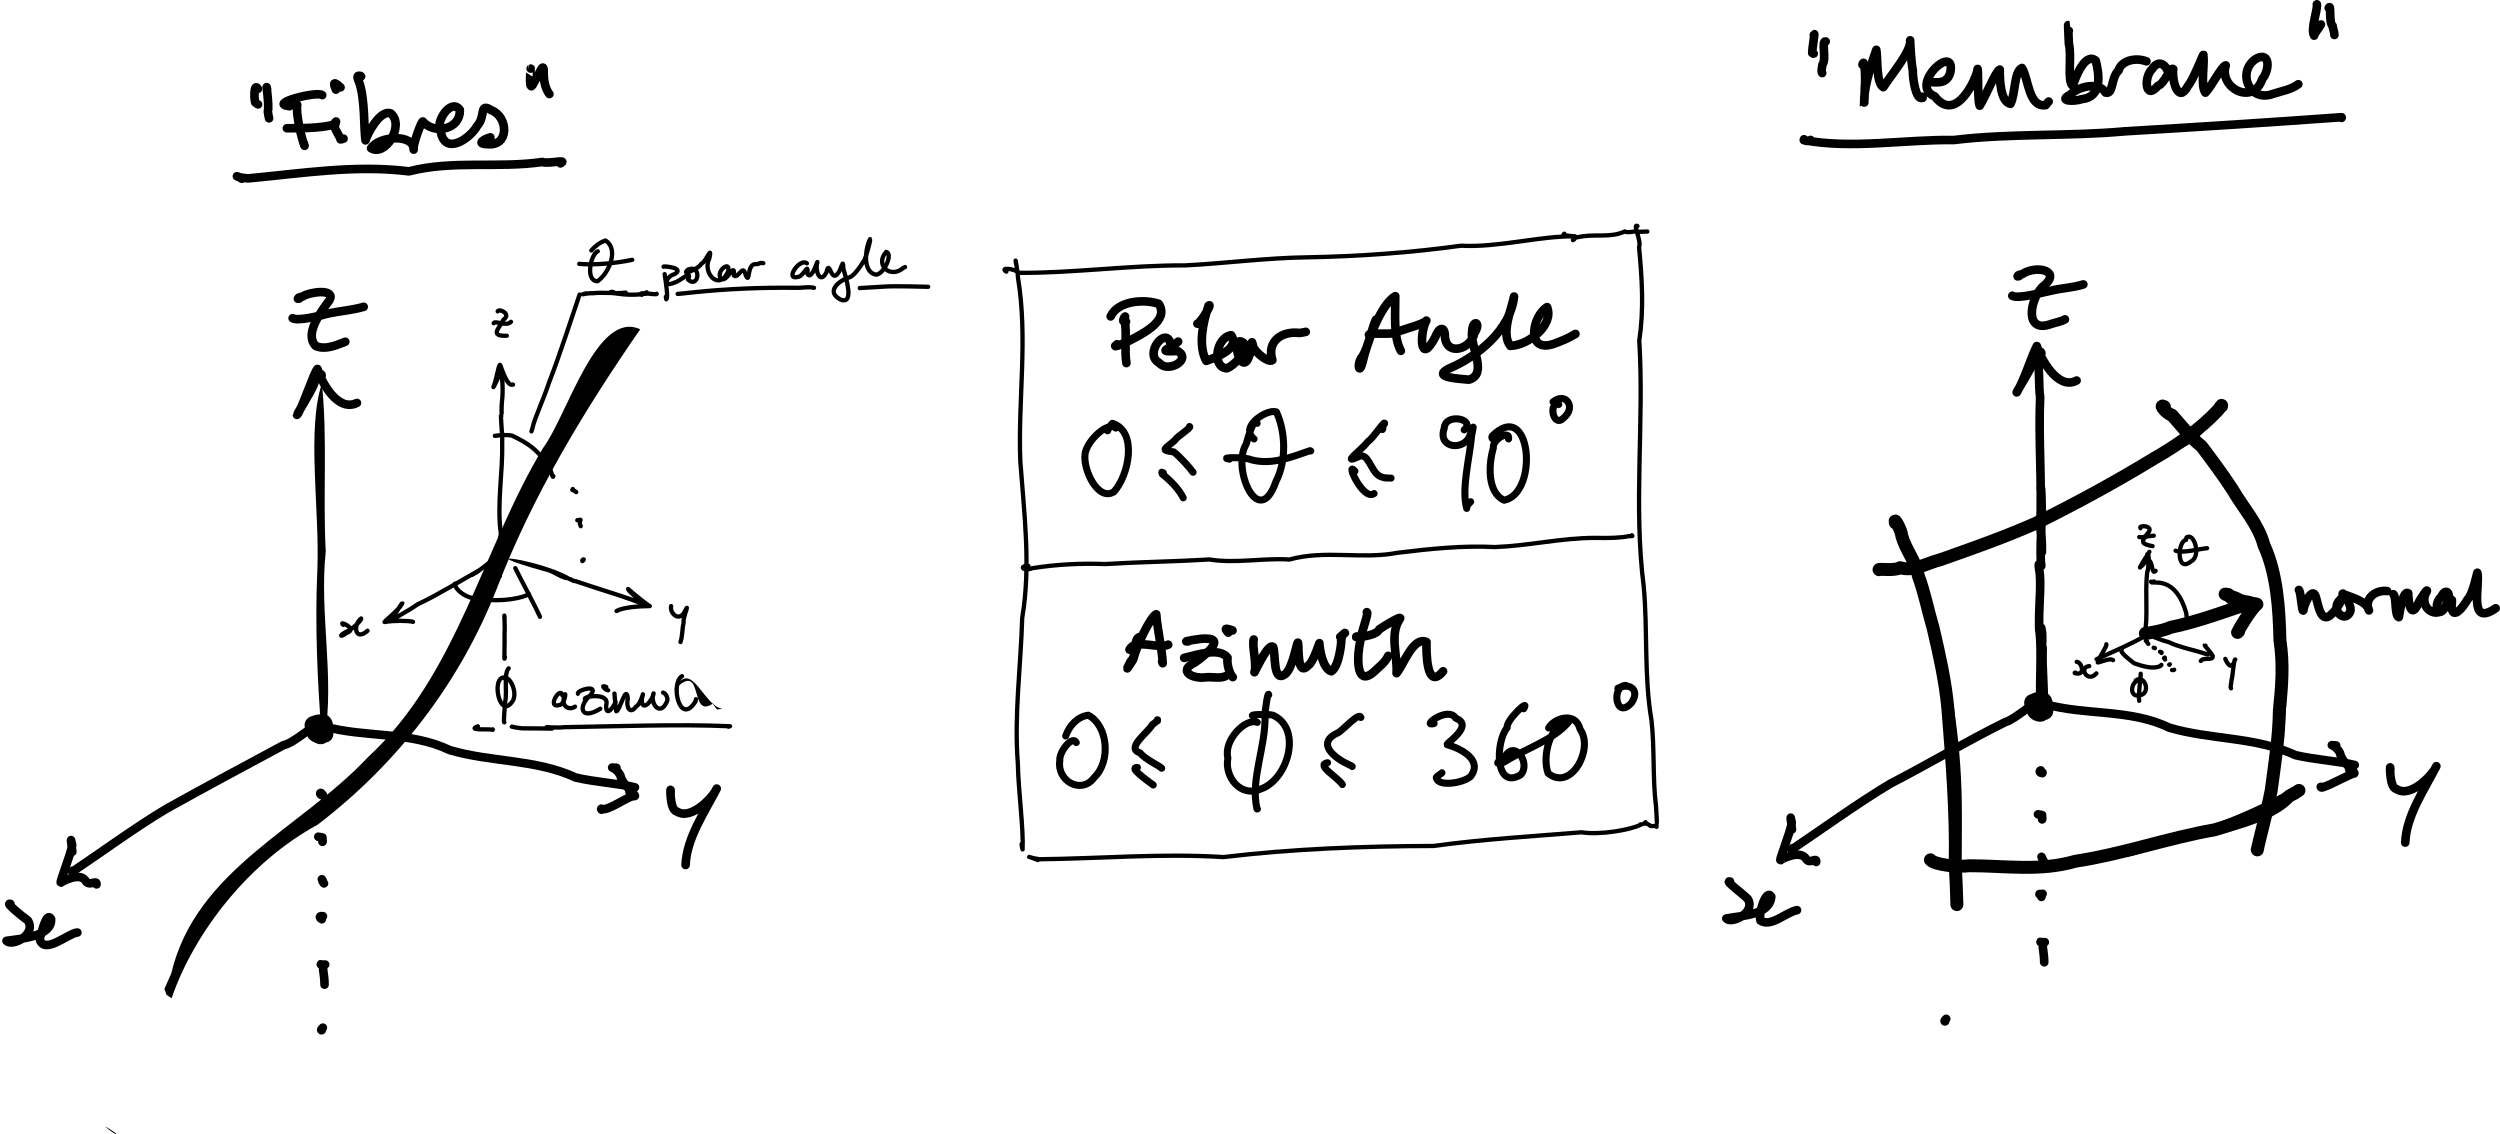 <?xml version="1.0" encoding="UTF-8" standalone="no"?>
<svg
   width="367.961pt"
   height="166.924pt"
   viewBox="0 0 367.961 166.924"
   version="1.2"
   id="svg357"
   xmlns="http://www.w3.org/2000/svg"
   xmlns:svg="http://www.w3.org/2000/svg">
  <defs
     id="defs361" />
  <path
     style="fill:none;stroke:#000000;stroke-width:1.269;stroke-linecap:round;stroke-linejoin:round;stroke-miterlimit:10;stroke-opacity:1"
     d="m 46.461,107.205 c -0.143,-0.854 -3.038,2.14 -4.75,2.479 -5.737,3.084 -11.497,6.161 -17.207,9.349 -4.409,2.605 -10.761,7.226 -13.867,9.273 l 0.055,-0.031 0.008,-0.121"
     id="path6" />
  <path
     style="fill:none;stroke:#000000;stroke-width:1.269;stroke-linecap:round;stroke-linejoin:round;stroke-miterlimit:10;stroke-opacity:1"
     d="m 47.098,106.412 c -0.556,-0.334 -0.802,0.163 0.563,0.496 6.048,1.694 12.704,0.686 18.531,3.497 6.139,1.807 12.675,1.311 18.555,4.039 2.607,0.626 6.864,0.962 8.707,1.445 -0.273,-0.041 -0.42,0.572 -0.797,0.653"
     id="path8" />
  <path
     style="fill:#000000;fill-opacity:1;fill-rule:nonzero;stroke:none"
     d="m 47.793,108.553 c 1.484,-8.93 -0.823,-18.303 0.152,-27.398 -0.44,-8.252 0.28,-16.498 -0.566,-24.684 -2.255,6.628 -0.327,18.622 -0.664,27.223 -0.381,8.283 8.83e-4,16.468 0.64,24.906"
     id="path10" />
  <path
     style="fill:none;stroke:#000000;stroke-width:1.269;stroke-linecap:round;stroke-linejoin:round;stroke-miterlimit:10;stroke-opacity:1"
     d="m 46.864,107.541 c -0.256,-0.362 -0.871,-0.634 0.168,-1.035 1.222,0.882 -1.85,2.28 -0.473,0.364 0.346,-2.132 2.352,-0.959 1.691,0.605 -1.324,1.932 -4.225,-1.011 -1.945,-1.539 2.365,-1.012 2.352,4.014 0.281,2.77 -2.297,-0.877 0.577,-3.74 1.586,-1.648 1.142,2.156 -1.694,2.304 -1.953,-0.554"
     id="path12" />
  <path
     style="fill:none;stroke:#000000;stroke-width:1.269;stroke-linecap:round;stroke-linejoin:round;stroke-miterlimit:10;stroke-opacity:1"
     d="m 10.645,125.373 c -0.072,-0.871 -0.384,-2.793 -0.019,-0.968 -0.284,1.629 -1.903,5.486 -1.668,5.511 -0.042,-0.032 2.663,-1.612 3.582,-0.355 0.566,1.055 1.726,-0.185 1.668,0.602"
     id="path14" />
  <path
     style="fill:none;stroke:#000000;stroke-width:1.269;stroke-linecap:round;stroke-linejoin:round;stroke-miterlimit:10;stroke-opacity:1"
     d="m 1.524,133.041 c -0.881,-0.282 1.783,1.887 2.559,2.422 1.358,2.069 -2.273,3.936 -3.125,3.015 1.992,-0.291 6.764,-0.641 6.559,-3.215 -0.689,-1.226 -1.393,2.092 -1.676,2.937 0.608,2.442 4.259,-0.886 5.543,-0.946"
     id="path16" />
  <path
     style="fill:none;stroke:#000000;stroke-width:1.269;stroke-linecap:round;stroke-linejoin:round;stroke-miterlimit:10;stroke-opacity:1"
     d="m 90.735,113.01 c -1.393,-0.034 -0.154,-0.282 0.579,1.125 0.286,1.447 2.464,2.956 2.113,3.043 -0.896,-0.153 -3.766,2.217 -4.951,1.901 0.019,-0.142 0.063,0.016 0.059,0.098"
     id="path18" />
  <path
     style="fill:none;stroke:#000000;stroke-width:1.269;stroke-linecap:round;stroke-linejoin:round;stroke-miterlimit:10;stroke-opacity:1"
     d="m 98.715,116.599 c -0.024,-1.57 -0.256,2.639 0.896,2.828 2.061,1.41 5.387,-2.127 5.879,-3.359 -1.737,3.401 -4.449,7.322 -4.578,11.242"
     id="path20" />
  <path
     style="fill:none;stroke:#000000;stroke-width:1.269;stroke-linecap:round;stroke-linejoin:round;stroke-miterlimit:10;stroke-opacity:1"
     d="m 47.317,55.392 c 0.204,-0.582 -0.773,-0.587 -1.074,1.039 -0.253,0.99 -3.248,5.634 -2.375,4.441 0.976,-1.721 2.29,-5.94 2.855,-6.566 0.644,2.072 3.026,6.377 5.809,5"
     id="path22" />
  <path
     style="fill:none;stroke:#000000;stroke-width:1.269;stroke-linecap:round;stroke-linejoin:round;stroke-miterlimit:10;stroke-opacity:1"
     d="m 43.848,43.971 c 0.803,-0.079 -0.64,-0.068 0.676,-0.318 0.947,-0.68 4.939,-1.257 3.973,0.528 -1.225,1.663 -3.759,4.96 -2.035,6.738 1.434,0.628 3.009,-0.107 4.359,-0.617"
     id="path24" />
  <path
     style="fill:none;stroke:#000000;stroke-width:1.269;stroke-linecap:round;stroke-linejoin:round;stroke-miterlimit:10;stroke-opacity:1"
     d="m 43.071,46.834 c 0.677,0.453 3.897,-0.295 5.226,-0.688 1.734,-0.379 3.519,-0.479 5.23,-0.988"
     id="path26" />
  <path
     style="fill:none;stroke:#000000;stroke-width:1.269;stroke-linecap:round;stroke-linejoin:round;stroke-miterlimit:10;stroke-opacity:1"
     d="m 47.493,117.092 c -0.658,-0.18 -0.297,-0.696 -0.051,-0.147 l 0.039,0.031 0.043,0.031"
     id="path28" />
  <path
     style="fill:none;stroke:#000000;stroke-width:1.269;stroke-linecap:round;stroke-linejoin:round;stroke-miterlimit:10;stroke-opacity:1"
     d="m 46.848,123.154 c 0.868,0.215 0.513,-0.235 0.641,0.675 l -0.004,0.016 -0.023,0.055"
     id="path30" />
  <path
     style="fill:none;stroke:#000000;stroke-width:1.269;stroke-linecap:round;stroke-linejoin:round;stroke-miterlimit:10;stroke-opacity:1"
     d="m 47.375,129.408 c 0.334,0.452 -0.149,0.048 0.293,0.598 l 0.02,0.016"
     id="path32" />
  <path
     style="fill:none;stroke:#000000;stroke-width:1.269;stroke-linecap:round;stroke-linejoin:round;stroke-miterlimit:10;stroke-opacity:1"
     d="m 47.532,134.853 c -0.791,-0.131 -0.314,0.42 -0.176,0.452"
     id="path34" />
  <path
     style="fill:none;stroke:#000000;stroke-width:1.269;stroke-linecap:round;stroke-linejoin:round;stroke-miterlimit:10;stroke-opacity:1"
     d="m 47.856,141.967 c -1.439,0.049 -0.157,-0.355 -0.297,0.731 0.092,0.735 0.221,1.482 0.207,2.23"
     id="path36" />
  <path
     style="fill:none;stroke:#000000;stroke-width:1.269;stroke-linecap:round;stroke-linejoin:round;stroke-miterlimit:10;stroke-opacity:1"
     d="m 47.297,151.513 c 0.261,0.181 -0.329,0.225 0.223,-0.258"
     id="path38" />
  <path
     style="fill:none;stroke:#000000;stroke-width:1.269;stroke-linecap:round;stroke-linejoin:round;stroke-miterlimit:10;stroke-opacity:1"
     d="m 286.227,150.213 c 0.278,0.186 -0.329,0.216 0.227,-0.255"
     id="path40" />
  <path
     style="fill:#000000;fill-opacity:1;fill-rule:nonzero;stroke:none"
     d="m 17.122,166.842 c -2.872,-1.98 -1.096,-0.463 -0.105,0.082 m 8.234,-19.988 c 3.39,-9.861 11.524,-20.14 21.492,-25.551 11.762,-8.977 20.99,-20.951 26.414,-34.84 C 78.372,72.955 86.009,60.358 94.231,48.467 87.818,45.502 83.471,61.21 79.938,65.924 70.935,80.859 67.327,99.318 54.149,111.451 c -9.788,10.48 -25.314,16.5 -28.938,31.809 l -1.012,2.289 0.297,0.855"
     id="path42" />
  <path
     style="fill:none;stroke:#000000;stroke-width:1.269;stroke-linecap:round;stroke-linejoin:round;stroke-miterlimit:10;stroke-opacity:1"
     d="m 299.571,103.908 c -0.113,-0.838 -2.825,1.914 -4.422,2.371 -5.715,2.828 -11.217,6.117 -16.906,9.058 -4.8,2.856 -10.794,7.2 -14.573,9.718 0.039,-0.135 0.187,0.027 0.141,-0.199"
     id="path44" />
  <path
     style="fill:none;stroke:#000000;stroke-width:1.269;stroke-linecap:round;stroke-linejoin:round;stroke-miterlimit:10;stroke-opacity:1"
     d="m 300.204,103.115 c -0.581,-0.367 -0.76,0.243 0.648,0.484 6.019,1.735 12.647,0.691 18.445,3.509 6.141,1.804 12.678,1.305 18.559,4.039 2.654,0.638 6.75,0.936 8.727,1.453 -0.304,-0.08 -0.422,0.564 -0.82,0.645"
     id="path46" />
  <path
     style="fill:none;stroke:#000000;stroke-width:1.269;stroke-linecap:round;stroke-linejoin:round;stroke-miterlimit:10;stroke-opacity:1"
     d="m 299.899,53.537 c 0.32,0.402 0.138,3.489 0.378,4.902 -0.269,6.426 0.307,12.731 0.008,19.113 0.18,1.231 0.303,2.47 0.246,3.723"
     id="path48" />
  <path
     style="fill:none;stroke:#000000;stroke-width:1.269;stroke-linecap:round;stroke-linejoin:round;stroke-miterlimit:10;stroke-opacity:1"
     d="m 300.649,95.4 c -0.124,3.101 0.353,6.982 0.092,9.176 -0.194,-0.021 0.074,0.362 -0.066,-0.689 l -0.012,-0.035"
     id="path50" />
  <path
     style="fill:none;stroke:#000000;stroke-width:1.269;stroke-linecap:round;stroke-linejoin:round;stroke-miterlimit:10;stroke-opacity:1"
     d="m 299.973,104.244 c -0.277,-0.344 -0.881,-0.675 0.195,-1.019 1.173,0.85 -1.829,2.244 -0.525,0.438 0.254,-2.481 2.744,-0.714 1.472,0.637 -1.194,1.689 -3.834,-1.118 -1.836,-1.594 2.153,-1.19 2.707,3.239 0.762,2.867 -1.876,-0.422 -1.31,-2.743 0.425,-2.578 2.908,2.187 -0.732,3.873 -1.144,0.212"
     id="path52" />
  <path
     style="fill:none;stroke:#000000;stroke-width:1.269;stroke-linecap:round;stroke-linejoin:round;stroke-miterlimit:10;stroke-opacity:1"
     d="m 263.754,122.076 c -0.074,-0.849 -0.388,-2.805 -0.024,-0.969 -0.287,1.647 -1.908,5.514 -1.668,5.511 0.02,-0.095 2.882,-1.674 3.789,-0.175 0.53,0.815 1.546,-0.385 1.461,0.422"
     id="path54" />
  <path
     style="fill:none;stroke:#000000;stroke-width:1.269;stroke-linecap:round;stroke-linejoin:round;stroke-miterlimit:10;stroke-opacity:1"
     d="m 254.629,129.744 c -0.905,-0.202 2.013,1.885 2.644,2.606 1.155,2.07 -2.528,3.688 -3.187,2.836 2.047,-0.424 6.433,-0.415 6.617,-3.219 -0.738,-1.238 -1.945,2.454 -1.586,3.535 1.565,1.023 3.765,-1.257 5.375,-1.543"
     id="path56" />
  <path
     style="fill:none;stroke:#000000;stroke-width:1.269;stroke-linecap:round;stroke-linejoin:round;stroke-miterlimit:10;stroke-opacity:1"
     d="m 343.84,109.713 c -1.392,-0.038 -0.14,-0.272 0.582,1.126 0.168,1.384 2.502,2.908 2.051,3.015 -0.483,-0.002 -3.152,1.565 -4.649,2.047 -0.315,0.105 -0.273,-0.327 -0.184,-0.02"
     id="path58" />
  <path
     style="fill:none;stroke:#000000;stroke-width:1.269;stroke-linecap:round;stroke-linejoin:round;stroke-miterlimit:10;stroke-opacity:1"
     d="m 351.821,113.303 c -0.035,-1.611 -0.249,2.677 0.899,2.828 2.059,1.406 5.388,-2.126 5.875,-3.359 -1.736,3.422 -4.438,7.286 -4.578,11.242"
     id="path60" />
  <path
     style="fill:none;stroke:#000000;stroke-width:1.269;stroke-linecap:round;stroke-linejoin:round;stroke-miterlimit:10;stroke-opacity:1"
     d="m 300.422,52.096 c 0.218,-0.403 -0.627,-0.785 -0.886,0.644 -0.438,1.369 -2.885,5.146 -2.707,5.035 1.185,-1.978 2.113,-5.215 2.961,-6.839 0.453,1.583 3.018,6.612 5.853,5.074"
     id="path62" />
  <path
     style="fill:none;stroke:#000000;stroke-width:1.269;stroke-linecap:round;stroke-linejoin:round;stroke-miterlimit:10;stroke-opacity:1"
     d="m 296.957,40.674 c 0.791,-0.075 -0.638,-0.07 0.672,-0.318 2.172,-1.454 6.056,-0.453 2.949,1.907 -1.872,1.958 -2.612,6.875 1.313,5.422 0.658,-0.232 1.427,-0.326 2.035,-0.68"
     id="path64" />
  <path
     style="fill:none;stroke:#000000;stroke-width:1.269;stroke-linecap:round;stroke-linejoin:round;stroke-miterlimit:10;stroke-opacity:1"
     d="m 296.18,43.533 c 0.842,0.506 4.271,-0.461 5.79,-0.77 1.538,-0.37 3.145,-0.415 4.664,-0.902"
     id="path66" />
  <path
     style="fill:none;stroke:#000000;stroke-width:1.269;stroke-linecap:round;stroke-linejoin:round;stroke-miterlimit:10;stroke-opacity:1"
     d="m 300.602,113.795 c -0.827,-0.095 -0.025,-0.668 -0.258,-0.28 0.087,0.065 0.198,0.117 0.285,0.195"
     id="path68" />
  <path
     style="fill:none;stroke:#000000;stroke-width:1.269;stroke-linecap:round;stroke-linejoin:round;stroke-miterlimit:10;stroke-opacity:1"
     d="m 299.957,119.857 c 0.868,0.217 0.504,-0.239 0.638,0.675 l -0.004,0.016 -0.023,0.055"
     id="path70" />
  <path
     style="fill:none;stroke:#000000;stroke-width:1.269;stroke-linecap:round;stroke-linejoin:round;stroke-miterlimit:10;stroke-opacity:1"
     d="m 300.481,126.111 c 0.326,0.558 -0.156,-0.097 0.316,0.614"
     id="path72" />
  <path
     style="fill:none;stroke:#000000;stroke-width:1.269;stroke-linecap:round;stroke-linejoin:round;stroke-miterlimit:10;stroke-opacity:1"
     d="m 300.637,131.556 c -0.747,0.448 -0.44,-0.486 -0.172,0.452"
     id="path74" />
  <path
     style="fill:none;stroke:#000000;stroke-width:1.269;stroke-linecap:round;stroke-linejoin:round;stroke-miterlimit:10;stroke-opacity:1"
     d="m 300.965,138.67 c -1.438,0.05 -0.167,-0.358 -0.297,0.727 0.089,0.738 0.213,1.484 0.208,2.234"
     id="path76" />
  <path
     style="fill:none;stroke:#000000;stroke-width:1.269;stroke-linecap:round;stroke-linejoin:round;stroke-miterlimit:10;stroke-opacity:1"
     d="m 300.383,71.803 c 0.089,0.015 0.102,2.646 0.143,3.613 -0.075,2.78 -0.303,6.134 -0.085,7.889 -0.006,-0.146 -0.008,-0.172 -0.008,-0.155"
     id="path78" />
  <path
     style="fill:none;stroke:#000000;stroke-width:1.269;stroke-linecap:round;stroke-linejoin:round;stroke-miterlimit:10;stroke-opacity:1"
     d="m 300.446,96.217 c 0.134,-0.575 0.24,-3.271 0.001,-3.688 -0.004,-0.027 0.011,-0.143 -0.012,-0.125"
     id="path80" />
  <path
     style="fill:none;stroke:#000000;stroke-width:1.269;stroke-linecap:round;stroke-linejoin:round;stroke-miterlimit:10;stroke-opacity:1"
     d="m 300.176,83.053 c -0.082,0.035 -0.193,-0.199 -0.018,0.895 0.281,1.601 0.022,4.263 -0.029,6.632 0.015,0.597 -0.05,2.16 0.074,2.474 0.309,2.84 -0.005,6.964 0.103,10.182 -0.054,0.825 -0.22,0.786 -0.292,0.706"
     id="path82" />
  <path
     style="fill:#000000;fill-opacity:1;fill-rule:nonzero;stroke:none"
     d="m 287.934,132.31 c 2.473,-18.764 -0.703,-38.585 -8.496,-55.707 3.673,10.088 7.538,22.835 8.177,34.577 1.175,6.912 0.428,13.983 0.061,20.895"
     id="path84" />
  <path
     style="fill:none;stroke:#000000;stroke-width:0.635;stroke-linecap:round;stroke-linejoin:round;stroke-miterlimit:10;stroke-opacity:1"
     d="m 318.34,60.287 c -1.091,-0.528 1.906,0.667 2.187,1.309 3.224,2.858 5.295,6.821 7.997,10.139 3.12,3.944 5.85,8.266 6.32,13.428 2.413,10.876 1.656,22.309 -0.768,33.092 -0.552,1.597 -1.024,4.578 -1.513,5.343"
     id="path86" />
  <path
     style="fill:#000000;fill-opacity:1;fill-rule:nonzero;stroke:none"
     d="m 278.872,83.767 c 16.053,-2.646 30.106,-11.356 44.246,-18.863 10.947,-11.902 -7.1,6.19 -12.97,6.146 -9.691,6.22 -22.723,10.167 -32.304,12.796"
     id="path88" />
  <path
     style="fill:none;stroke:#000000;stroke-width:0.635;stroke-linecap:round;stroke-linejoin:round;stroke-miterlimit:10;stroke-opacity:1"
     d="m 285.688,126.869 c 1.18,0.659 3.204,0.93 4.766,0.629 7.785,0.968 15.568,-0.506 23.339,-1.852 7.689,-2.409 15.589,-4.871 22.7,-8.818 0.578,-0.343 1.279,-0.853 0.897,-0.601 l -0.019,0.035"
     id="path90" />
  <path
     style="fill:none;stroke:#000000;stroke-width:0.635;stroke-linecap:round;stroke-linejoin:round;stroke-miterlimit:10;stroke-opacity:1"
     d="m 316.012,93.099 c -0.309,-0.316 0.606,0.036 -0.21,0.291 -0.501,-0.641 1.229,-0.206 0.09,0.276 -0.477,-0.549 0.328,-0.478 -0.101,-0.653 0.002,-0.013 0.018,-0.013 0.024,-0.024"
     id="path92" />
  <path
     style="fill:none;stroke:#000000;stroke-width:0.635;stroke-linecap:round;stroke-linejoin:round;stroke-miterlimit:10;stroke-opacity:1"
     d="m 316.356,81.217 c -0.405,0.384 0.058,2.155 -0.328,3.02 -0.35,3.138 0.169,6.554 -0.375,9.211 0.052,-0.044 0.037,0.136 0.051,0.012"
     id="path94" />
  <path
     style="fill:none;stroke:#000000;stroke-width:0.635;stroke-linecap:round;stroke-linejoin:round;stroke-miterlimit:10;stroke-opacity:1"
     d="m 309.18,96.83 c 0.883,-0.479 -1.656,0.623 -0.073,-0.043 2.178,-1.004 4.796,-2.092 6.516,-3.152 0.16,-0.091 0.779,-0.226 0.34,-0.039"
     id="path96" />
  <path
     style="fill:none;stroke:#000000;stroke-width:0.635;stroke-linecap:round;stroke-linejoin:round;stroke-miterlimit:10;stroke-opacity:1"
     d="m 316.137,93.318 c -0.069,0.061 1.951,0.934 3.002,1.171 1.681,0.818 4.239,1.278 5.553,1.774 0.051,0.016 0.599,0.183 0.229,-0.006"
     id="path98" />
  <path
     style="fill:none;stroke:#000000;stroke-width:0.635;stroke-linecap:round;stroke-linejoin:round;stroke-miterlimit:10;stroke-opacity:1"
     d="m 324.618,95.033 c -0.509,-0.357 0.88,1.072 1.06,1.508 0.13,0.793 -1.375,0.117 -1.751,0.739"
     id="path100" />
  <path
     style="fill:none;stroke:#000000;stroke-width:0.635;stroke-linecap:round;stroke-linejoin:round;stroke-miterlimit:10;stroke-opacity:1"
     d="m 310.02,94.826 c 0.161,0.239 -1.003,1.777 -1.256,2.626 -0.232,0.3 1.807,-0.726 2.25,-0.283"
     id="path102" />
  <path
     style="fill:none;stroke:#000000;stroke-width:0.635;stroke-linecap:round;stroke-linejoin:round;stroke-miterlimit:10;stroke-opacity:1"
     d="m 315.95,81.889 c 0.109,-0.229 -1.528,2.34 -0.781,1.462 1.111,-0.77 0.701,-3.079 1.146,-0.856 0.549,0.266 0.361,2.197 0.953,1.52"
     id="path104" />
  <path
     style="fill:none;stroke:#000000;stroke-width:1.904;stroke-linecap:round;stroke-linejoin:round;stroke-miterlimit:10;stroke-opacity:1"
     d="m 315.762,93.228 c 0.404,-0.018 2.774,-0.415 3.731,-0.899 3.801,-0.749 8.808,-2.61 11.753,-3.585 -0.418,-0.325 -2.747,-0.063 -3.259,-1.236 -1.582,-0.281 1.116,0.4 1.592,0.795 0.694,0.335 2.891,0.618 2.589,0.631 -1.019,0.954 -2.567,3.546 -2.836,4.149 0.05,-0.052 0.101,-0.105 0.156,-0.152"
     id="path106" />
  <path
     style="fill:none;stroke:#000000;stroke-width:1.269;stroke-linecap:round;stroke-linejoin:round;stroke-miterlimit:10;stroke-opacity:1"
     d="m 338.364,86.834 c 0.332,0.397 0.406,3.326 0.657,3.012 0.037,-0.779 1.28,-3.561 1.806,-2.078 0.385,1.155 0.733,4.34 2.435,2.536 0.615,-0.424 2.325,-3.511 0.915,-1.746 -0.987,1.355 0.979,3.179 1.73,1.489 0.365,-0.838 -1.117,-3.07 -1.109,-2.64 1.223,0.492 3.595,1.072 3.876,2.433 -0.786,-1.737 1.016,-3.068 2.678,-2.844"
     id="path108" />
  <path
     style="fill:none;stroke:#000000;stroke-width:1.269;stroke-linecap:round;stroke-linejoin:round;stroke-miterlimit:10;stroke-opacity:1"
     d="m 352.27,87.459 c 0.48,0.462 0.162,3.204 0.803,3.378 0.156,-0.985 0.64,-4.012 1.383,-3.523 0.017,1.308 0.378,3.932 1.462,1.531 0.288,-0.738 1.977,-3.118 0.981,-1.222 -0.656,2.344 2.423,3.747 3.257,1.125 0.723,-1.26 -0.102,-2.5 -0.871,-0.863 -1.086,0.861 -0.657,3.363 0.579,1.555 0.693,-0.766 1.237,-2.041 0.963,-0.304 0.065,2.438 1.872,0.021 2.356,-0.913 0.826,-0.749 1.447,-4.133 1.446,-3.925 0.412,1.956 -1.391,8.042 2.695,5.234"
     id="path110" />
  <path
     style="fill:none;stroke:#000000;stroke-width:0.635;stroke-linecap:round;stroke-linejoin:round;stroke-miterlimit:10;stroke-opacity:1"
     d="m 316.86,85.674 c 0.011,-0.012 0.101,-0.093 0.141,-0.103"
     id="path112" />
  <path
     style="fill:none;stroke:#000000;stroke-width:0.635;stroke-linecap:round;stroke-linejoin:round;stroke-miterlimit:10;stroke-opacity:1"
     d="m 316.719,85.732 c -0.249,-0.29 -0.275,0.031 0.687,0.008 2.584,0.009 3.777,2.432 4.348,4.406 0.061,0.196 0.216,1.794 0.044,1.003"
     id="path114" />
  <path
     style="fill:none;stroke:#000000;stroke-width:0.635;stroke-linecap:round;stroke-linejoin:round;stroke-miterlimit:10;stroke-opacity:1"
     d="m 321.758,79.467 c -1.253,0.103 -1.499,5 0.741,3.157 1.508,-0.752 0.464,-4.332 -0.688,-3.516 l 0.004,0.019 0.019,0.035"
     id="path116" />
  <path
     style="fill:none;stroke:#000000;stroke-width:0.635;stroke-linecap:round;stroke-linejoin:round;stroke-miterlimit:10;stroke-opacity:1"
     d="m 320.211,81.053 c 1.051,0.401 3.253,-0.224 4.636,-0.371"
     id="path118" />
  <path
     style="fill:none;stroke:#000000;stroke-width:0.635;stroke-linecap:round;stroke-linejoin:round;stroke-miterlimit:10;stroke-opacity:1"
     d="m 315.832,94.318 c 0.38,-0.022 -0.127,-0.091 0.367,0.455"
     id="path120" />
  <path
     style="fill:none;stroke:#000000;stroke-width:0.635;stroke-linecap:round;stroke-linejoin:round;stroke-miterlimit:10;stroke-opacity:1"
     d="m 316.985,95.326 c 0.178,-0.028 0.06,0.1 0.188,0.068"
     id="path122" />
  <path
     style="fill:none;stroke:#000000;stroke-width:0.635;stroke-linecap:round;stroke-linejoin:round;stroke-miterlimit:10;stroke-opacity:1"
     d="m 317.922,95.928 c 0.097,0.022 0.319,0.065 0.218,0.183"
     id="path124" />
  <path
     style="fill:none;stroke:#000000;stroke-width:0.635;stroke-linecap:round;stroke-linejoin:round;stroke-miterlimit:10;stroke-opacity:1"
     d="m 318.508,96.873 c 0.269,0.123 0.024,-0.417 0.156,0.2"
     id="path126" />
  <path
     style="fill:none;stroke:#000000;stroke-width:0.635;stroke-linecap:round;stroke-linejoin:round;stroke-miterlimit:10;stroke-opacity:1"
     d="m 319.692,98.627 c 0.104,-0.022 0.259,0.056 0.312,-0.055"
     id="path128" />
  <path
     style="fill:none;stroke:#000000;stroke-width:0.635;stroke-linecap:round;stroke-linejoin:round;stroke-miterlimit:10;stroke-opacity:1"
     d="m 319.293,97.849 c -0.13,0.032 0.058,-0.073 0.074,-0.078"
     id="path130" />
  <path
     style="fill:none;stroke:#000000;stroke-width:0.635;stroke-linecap:round;stroke-linejoin:round;stroke-miterlimit:10;stroke-opacity:1"
     d="m 312.274,95.646 c -0.323,0.318 1.076,1.397 1.839,1.978 1.174,0.418 2.853,0.942 3.878,0.382 0.109,-0.13 0.19,-0.21 0.121,-0.121"
     id="path132" />
  <path
     style="fill:none;stroke:#000000;stroke-width:0.635;stroke-linecap:round;stroke-linejoin:round;stroke-miterlimit:10;stroke-opacity:1"
     d="m 314.879,100.252 c -1.1,-0.375 -1.772,2.583 0.157,2.07 1.593,-0.365 0.599,-3.104 -0.684,-2.173"
     id="path134" />
  <path
     style="fill:none;stroke:#000000;stroke-width:0.635;stroke-linecap:round;stroke-linejoin:round;stroke-miterlimit:10;stroke-opacity:1"
     d="m 315.082,99.166 c -0.005,0.781 -0.379,3.08 -0.229,3.981"
     id="path136" />
  <path
     style="fill:none;stroke:#000000;stroke-width:0.635;stroke-linecap:round;stroke-linejoin:round;stroke-miterlimit:10;stroke-opacity:1"
     d="m 315.047,77.748 c -0.372,-0.525 2.165,-0.416 1.061,0.754 -1.12,1.355 -0.828,1.582 0.715,1.884"
     id="path138" />
  <path
     style="fill:none;stroke:#000000;stroke-width:0.635;stroke-linecap:round;stroke-linejoin:round;stroke-miterlimit:10;stroke-opacity:1"
     d="m 314.864,79.045 c 0.277,0.143 1.574,-0.204 2.134,-0.199"
     id="path140" />
  <path
     style="fill:none;stroke:#000000;stroke-width:0.635;stroke-linecap:round;stroke-linejoin:round;stroke-miterlimit:10;stroke-opacity:1"
     d="m 305.661,97.412 c 0.775,0.046 1.374,2.148 -0.285,1.658 -0.065,-0.019 0.037,-0.073 0.086,-0.082"
     id="path142" />
  <path
     style="fill:none;stroke:#000000;stroke-width:0.635;stroke-linecap:round;stroke-linejoin:round;stroke-miterlimit:10;stroke-opacity:1"
     d="m 307.5,98.037 c -1.608,0.165 -0.241,2.575 1.055,1.074"
     id="path144" />
  <path
     style="fill:none;stroke:#000000;stroke-width:0.635;stroke-linecap:round;stroke-linejoin:round;stroke-miterlimit:10;stroke-opacity:1"
     d="m 327.555,97.006 c -0.174,-0.262 0.612,1.569 1.051,0.781"
     id="path146" />
  <path
     style="fill:none;stroke:#000000;stroke-width:0.635;stroke-linecap:round;stroke-linejoin:round;stroke-miterlimit:10;stroke-opacity:1"
     d="m 329,97.064 c -0.233,-0.083 -0.348,2.369 -0.564,3.098 0.008,0.314 -0.216,0.966 -0.066,1.148"
     id="path148" />
  <path
     style="fill:none;stroke:#000000;stroke-width:1.904;stroke-linecap:round;stroke-linejoin:round;stroke-miterlimit:10;stroke-opacity:1"
     d="m 278.961,76.955 c -0.268,-1.039 0.937,1.159 0.952,1.91 0.588,2.134 2.027,3.666 2.424,5.86 0.923,2.506 1.451,5.224 2.193,7.733 0.899,3.86 1.816,7.89 2.17,11.887 0.61,7.691 1.23,15.361 1.076,22.771 0.107,1.944 0.248,5.16 0.247,6.027 -0.018,0.113 -0.006,-0.193 -0.004,-0.203"
     id="path150" />
  <path
     style="fill:none;stroke:#000000;stroke-width:1.904;stroke-linecap:round;stroke-linejoin:round;stroke-miterlimit:10;stroke-opacity:1"
     d="m 276.563,83.849 c -0.114,-0.178 2.265,0.216 3.099,-0.293 2.032,0.597 3.799,-0.635 5.919,-1.172 4.769,-1.681 9.552,-3.362 14.22,-5.437 5.736,-2.851 11.532,-5.981 17.232,-9.464 3.484,-1.982 6.881,-4.401 9.396,-7.088 0.226,-0.193 0.676,-1.073 0.543,-0.594"
     id="path152" />
  <path
     style="fill:none;stroke:#000000;stroke-width:1.904;stroke-linecap:round;stroke-linejoin:round;stroke-miterlimit:10;stroke-opacity:1"
     d="m 284.129,126.553 c 0.637,0.752 4.076,1.1 5.735,0.869 5.254,-0.01 10.374,0.865 15.617,-0.663 6.98,-1.05 13.575,-3.423 20.512,-4.632 3.704,-1.203 8.422,-2.232 10.93,-4.957 0.975,-0.522 0.638,-0.277 1.446,-0.833"
     id="path154" />
  <path
     style="fill:none;stroke:#000000;stroke-width:1.904;stroke-linecap:round;stroke-linejoin:round;stroke-miterlimit:10;stroke-opacity:1"
     d="m 318.559,59.857 c -0.927,-0.509 0.322,1.071 1.115,1.238 1.425,1.585 2.759,3.353 4.357,4.589 1.532,2.041 3.046,4.047 4.548,6.36 1.592,2.729 3.837,5.151 4.646,8.211 1.921,4.191 2.236,9.317 2.351,14.03 0.539,3.452 0.276,6.777 -0.088,10.276 -0.046,3.931 -0.67,7.726 -1.194,11.737 -0.533,2.856 -1.796,7.363 -2.046,8.794 -0.006,-0.105 -0.01,0.02 -0.02,-0.066"
     id="path156" />
  <path
     style="fill:none;stroke:#000000;stroke-width:1.269;stroke-linecap:round;stroke-linejoin:round;stroke-miterlimit:10;stroke-opacity:1"
     d="m 266.961,5.166 c 0.271,-0.767 -0.217,1.652 -0.231,2.629 0.07,-0.029 0.102,0.168 0.218,0.102"
     id="path158" />
  <path
     style="fill:none;stroke:#000000;stroke-width:1.269;stroke-linecap:round;stroke-linejoin:round;stroke-miterlimit:10;stroke-opacity:1"
     d="m 268.711,6.103 c -0.687,-0.153 0.165,2.559 -0.478,3.402 -0.017,0.402 -0.245,0.878 -0.035,1.254"
     id="path160" />
  <path
     style="fill:none;stroke:#000000;stroke-width:1.269;stroke-linecap:round;stroke-linejoin:round;stroke-miterlimit:10;stroke-opacity:1"
     d="m 274.122,9.517 c 0.372,-1.324 0.472,2.631 0.345,3.344 0.008,1.009 -0.188,4.296 -0.083,1.934 -0.013,-2.298 1.328,-6.185 1.78,-7.46 0.222,1.257 -0.044,4.897 1.032,5.496 1.236,-1.925 4.157,-5.332 3.949,-6.898 0.006,0.301 0.136,3.28 0.392,4.411 -0.022,1.094 0.406,4.465 1.438,4.066 l 0.004,-0.082 -0.039,-0.094"
     id="path162" />
  <path
     style="fill:none;stroke:#000000;stroke-width:1.269;stroke-linecap:round;stroke-linejoin:round;stroke-miterlimit:10;stroke-opacity:1"
     d="m 283.692,12.15 c 0.523,-0.317 2.82,0.715 3.371,-1.53 0.831,-4.453 -6.254,1.918 -2.294,3.57 3.205,4.182 6.272,-2.973 6.308,-4.039 0.127,0.914 -0.033,4.48 0.306,5.402 0.856,-1.302 2.388,-5.179 2.952,-5.312 -0.015,1.456 0.08,4.728 1.571,5.042 0.761,-1.42 0.486,-4.706 1.688,-5.277 0.989,1.494 0.931,5.807 3.484,5.472 0.172,-0.161 0.262,-0.371 0.453,-0.531"
     id="path164" />
  <path
     style="fill:none;stroke:#000000;stroke-width:1.269;stroke-linecap:round;stroke-linejoin:round;stroke-miterlimit:10;stroke-opacity:1"
     d="m 304.5,4.545 c -0.239,-2.418 -0.003,1.007 0.007,1.902 0.459,1.67 -0.295,5.553 0.567,6.188 0.39,-1.208 1.815,-4.992 3.382,-3.714 0.537,2.037 0.987,5.364 -2.046,5.672 -1.144,0.392 -3.624,0.328 -1.715,-0.656 1.327,-1.281 4.243,-1.898 5.212,-0.312 1.188,0.346 0.74,-2.147 1.917,-3.257 0.376,-1.411 2.427,-1.974 4.101,-1.34"
     id="path166" />
  <path
     style="fill:none;stroke:#000000;stroke-width:1.269;stroke-linecap:round;stroke-linejoin:round;stroke-miterlimit:10;stroke-opacity:1"
     d="m 319.176,10.912 c -0.135,-1.041 -1.307,-2.445 -2.418,-0.747 -1.245,1.154 -1.046,4.734 0.852,2.469 0.964,-0.273 1.856,-2.89 2.254,-2.464 -0.218,1.63 0.71,5.231 2.153,2.5 0.842,-0.956 2.429,-5.144 2.278,-4.562 0.22,1.337 -0.444,4.544 0.308,5.531 0.838,-0.813 2.446,-4.002 2.996,-4.016 -1.086,3.341 4.078,5.996 5.367,2.008 1.094,-1.289 1.222,-4.083 -0.852,-3.015 -2.939,1.804 -1.172,6.562 2.472,5.188 1.251,-0.402 2.624,-0.613 3.691,-1.41"
     id="path168" />
  <path
     style="fill:none;stroke:#000000;stroke-width:1.269;stroke-linecap:round;stroke-linejoin:round;stroke-miterlimit:10;stroke-opacity:1"
     d="m 341.004,0.635 c 0.124,0.961 -0.949,3.581 -0.406,4.613 0.179,-0.561 0.706,-1.071 1.008,-1.641"
     id="path170" />
  <path
     style="fill:none;stroke:#000000;stroke-width:1.269;stroke-linecap:round;stroke-linejoin:round;stroke-miterlimit:10;stroke-opacity:1"
     d="m 342.754,1.181 c 0.41,-0.801 -0.032,2.144 0.57,2.625 0.044,0.453 0.26,0.894 0.261,1.34"
     id="path172" />
  <path
     style="fill:none;stroke:#000000;stroke-width:1.269;stroke-linecap:round;stroke-linejoin:round;stroke-miterlimit:10;stroke-opacity:1"
     d="m 266.489,20.599 c -1.049,0.505 -0.945,-0.43 -0.997,0.028 7.053,1.317 14.724,-0.106 22.09,-0.019 8.455,-1.016 16.704,-0.507 25.184,-1.28 10.385,-0.614 21.711,-1.336 31.543,-2.053 -0.217,0.076 0.55,-0.16 0.335,0.075"
     id="path174" />
  <path
     style="fill:#000000;fill-opacity:1;fill-rule:nonzero;stroke:none"
     d="m 106.325,104.326 c -2.896,-0.463 -4.603,-7.721 -7.109,-2.75 4.505,-4.686 2.135,4.364 5.673,2.007 l 0.647,0.844"
     id="path176" />
  <path
     style="fill:none;stroke:#000000;stroke-width:0.635;stroke-linecap:round;stroke-linejoin:round;stroke-miterlimit:10;stroke-opacity:1"
     d="m 80.625,107.017 c -0.902,0.001 1.923,0.129 2.364,0.015 8.058,-0.127 16.762,-0.47 24.46,-0.14 -0.085,0.06 -0.161,0.03 -0.254,0.067"
     id="path178" />
  <path
     style="fill:none;stroke:#000000;stroke-width:0.635;stroke-linecap:round;stroke-linejoin:round;stroke-miterlimit:10;stroke-opacity:1"
     d="m 73.801,81.58 c -0.035,-0.37 -2.561,2.074 -4.3,3.017"
     id="path180" />
  <path
     style="fill:#000000;fill-opacity:1;fill-rule:nonzero;stroke:none"
     d="m 84.43,85.287 c -3.349,-2.615 -16.927,-4.734 -4.262,-1.195 1.319,0.232 2.402,1.452 3.797,1.34"
     id="path182" />
  <path
     style="fill:none;stroke:#000000;stroke-width:0.635;stroke-linecap:round;stroke-linejoin:round;stroke-miterlimit:10;stroke-opacity:1"
     d="m 73.844,60.799 c -0.039,0.334 -0.029,-1.064 0.04,-1.752 0.205,-1.402 0.045,-4.126 -0.203,-4.409 -0.116,0.539 -1.085,2.5 -1.061,2.33 0.413,-0.839 0.783,-3.513 1,-3.257 0.322,0.831 1.071,3.258 1.891,2.897 0.002,-0.011 -0.035,0.055 -0.047,-0.015"
     id="path184" />
  <path
     style="fill:none;stroke:#000000;stroke-width:0.635;stroke-linecap:round;stroke-linejoin:round;stroke-miterlimit:10;stroke-opacity:1"
     d="m 83.899,85.256 c -0.002,-0.095 0.317,0.261 0.834,0.286 3.042,1.067 7.781,2.408 10.408,3.566 -0.652,-0.362 -2.786,-2.23 -2.689,-2.415 0.764,0.704 3.059,2.536 3.185,2.513 -1.484,0.011 -3.903,0.157 -4.893,0.724"
     id="path186" />
  <path
     style="fill:none;stroke:#000000;stroke-width:0.635;stroke-linecap:round;stroke-linejoin:round;stroke-miterlimit:10;stroke-opacity:1"
     d="m 70.407,84.033 c -1.839,0.97 -5.977,3.548 -8.977,4.929 -1.177,0.903 -3.813,2.19 -3.84,2.47 0.203,-0.542 1.993,-3.385 1.559,-2.525 -0.511,0.953 -2.416,2.368 -2.551,2.645 1.171,-0.23 3.608,-0.22 4.187,-0.025"
     id="path188" />
  <path
     style="fill:none;stroke:#000000;stroke-width:0.635;stroke-linecap:round;stroke-linejoin:round;stroke-miterlimit:10;stroke-opacity:1"
     d="m 75.84,83.623 c 0.881,1.787 2.867,5.429 3.633,7.164 -0.005,-0.02 -0.027,-0.042 -0.016,-0.062"
     id="path190" />
  <path
     style="fill:none;stroke:#000000;stroke-width:0.635;stroke-linecap:round;stroke-linejoin:round;stroke-miterlimit:10;stroke-opacity:1"
     d="m 98.778,89.205 c -0.228,1.049 1.184,2.451 2.024,0.766 0.849,-1.637 -0.364,1.077 -0.173,1.614 -0.238,0.949 -0.16,2.029 -0.473,2.918"
     id="path192" />
  <path
     style="fill:none;stroke:#000000;stroke-width:0.635;stroke-linecap:round;stroke-linejoin:round;stroke-miterlimit:10;stroke-opacity:1"
     d="m 73.25,45.822 c 0.193,-0.467 2.081,0.38 0.85,1.229 -0.535,1.153 -2.156,2.483 0.492,2.362"
     id="path194" />
  <path
     style="fill:none;stroke:#000000;stroke-width:0.635;stroke-linecap:round;stroke-linejoin:round;stroke-miterlimit:10;stroke-opacity:1"
     d="m 72.661,47.568 c 0.175,-0.45 1.899,0.543 2.544,-0.202"
     id="path196" />
  <path
     style="fill:none;stroke:#000000;stroke-width:0.635;stroke-linecap:round;stroke-linejoin:round;stroke-miterlimit:10;stroke-opacity:1"
     d="m 50.54,91.974 c -0.927,-0.774 2.305,0.609 0.477,1.184 -1.043,0.766 -1.083,0.34 -0.039,-0.181 0.757,-0.228 2.275,-1.709 2.18,-1.948 -1.26,0.937 -0.91,3.457 0.937,1.809"
     id="path198" />
  <path
     style="fill:none;stroke:#000000;stroke-width:0.635;stroke-linecap:round;stroke-linejoin:round;stroke-miterlimit:10;stroke-opacity:1"
     d="m 66.95,85.908 c 0.021,0.949 1.796,2.216 3.108,2.132 2.489,0.574 6.027,0.299 7.798,-0.572 0.003,0.035 -0.011,0.072 -0.035,0.096"
     id="path200" />
  <path
     style="fill:none;stroke:#000000;stroke-width:0.635;stroke-linecap:round;stroke-linejoin:round;stroke-miterlimit:10;stroke-opacity:1"
     d="m 74.301,99.721 c -2.105,-0.261 -0.765,6.572 1.224,3.355 0.549,-1.194 -0.246,-3.143 -1.113,-3.327 -0.156,0.043 -0.104,0.155 0.02,0.177"
     id="path202" />
  <path
     style="fill:none;stroke:#000000;stroke-width:0.635;stroke-linecap:round;stroke-linejoin:round;stroke-miterlimit:10;stroke-opacity:1"
     d="m 74.864,98.365 c -0.771,0.847 -0.181,3.488 -0.509,4.902 -0.058,0.792 -0.279,3.085 -0.131,3.058"
     id="path204" />
  <path
     style="fill:none;stroke:#000000;stroke-width:0.635;stroke-linecap:round;stroke-linejoin:round;stroke-miterlimit:10;stroke-opacity:1"
     d="m 82.778,102.349 c -0.29,-1.486 -2.477,2.097 -0.329,1.39 0.86,-0.35 0.913,-2.742 0.506,-0.832 -0.183,1.047 0.796,1.697 1.681,1.101"
     id="path206" />
  <path
     style="fill:none;stroke:#000000;stroke-width:0.635;stroke-linecap:round;stroke-linejoin:round;stroke-miterlimit:10;stroke-opacity:1"
     d="m 85.055,102.107 c -0.204,-0.537 3.31,-1.524 1.829,0.224 -1.896,1.695 -1.395,3.777 1.464,1.985"
     id="path208" />
  <path
     style="fill:none;stroke:#000000;stroke-width:0.635;stroke-linecap:round;stroke-linejoin:round;stroke-miterlimit:10;stroke-opacity:1"
     d="m 86.125,102.931 c -0.603,-0.394 3.691,-1.141 3.101,0.839 -0.125,1.912 1.156,0.282 1.352,-0.473"
     id="path210" />
  <path
     style="fill:none;stroke:#000000;stroke-width:0.635;stroke-linecap:round;stroke-linejoin:round;stroke-miterlimit:10;stroke-opacity:1"
     d="m 89.508,101.603 c -0.45,-0.014 -1.202,-0.929 -0.317,-0.499 l 0.047,0.019"
     id="path212" />
  <path
     style="fill:none;stroke:#000000;stroke-width:0.635;stroke-linecap:round;stroke-linejoin:round;stroke-miterlimit:10;stroke-opacity:1"
     d="m 90.45,102.256 c -0.057,-0.896 0.14,2.037 0.258,2.433 0.495,0.032 1.477,-4.165 1.697,-1.855 -0.291,1.222 0.302,2.434 1.223,1.141 0.799,-0.36 1.318,-3.202 0.853,-1.16 -0.143,2.224 1.59,0.33 1.717,-0.762 -0.575,1.321 0.889,3.6 1.971,1.202 0.218,-0.438 -0.137,-1.188 -0.57,-1.317"
     id="path214" />
  <path
     style="fill:none;stroke:#000000;stroke-width:0.635;stroke-linecap:round;stroke-linejoin:round;stroke-miterlimit:10;stroke-opacity:1"
     d="m 100.383,99.517 c -1.747,1.031 -0.367,7.461 1.96,3.757 0.045,-0.117 0.079,-0.238 0.086,-0.363"
     id="path216" />
  <path
     style="fill:none;stroke:#000000;stroke-width:0.635;stroke-linecap:round;stroke-linejoin:round;stroke-miterlimit:10;stroke-opacity:1"
     d="m 84.309,71.978 c 0.169,0.497 -0.538,-0.318 0.5,0.451"
     id="path218" />
  <path
     style="fill:none;stroke:#000000;stroke-width:0.635;stroke-linecap:round;stroke-linejoin:round;stroke-miterlimit:10;stroke-opacity:1"
     d="m 84.969,76.568 c 1.045,-0.167 0.023,-0.08 0.505,0.875"
     id="path220" />
  <path
     style="fill:none;stroke:#000000;stroke-width:0.635;stroke-linecap:round;stroke-linejoin:round;stroke-miterlimit:10;stroke-opacity:1"
     d="m 85.711,82.459 c 0.528,-0.488 -0.162,0.424 0.012,0.047 0.048,0.053 0.096,-0.188 0.152,-0.047"
     id="path222" />
  <path
     style="fill:none;stroke:#000000;stroke-width:0.635;stroke-linecap:round;stroke-linejoin:round;stroke-miterlimit:10;stroke-opacity:1"
     d="m 73.786,61.232 c -0.195,-0.547 0.198,2.865 0.128,3.851 0.109,4.456 -0.806,9.081 -0.196,13.483 -0.277,1.719 -0.238,5.568 -0.15,6.231 -0.128,-0.281 -0.059,-0.583 -0.056,-0.898"
     id="path224" />
  <path
     style="fill:none;stroke:#000000;stroke-width:0.635;stroke-linecap:round;stroke-linejoin:round;stroke-miterlimit:10;stroke-opacity:1"
     d="m 73.161,64.131 c -1.402,0.126 1.878,-0.335 2.364,0.069 2.132,1.012 3.661,2.016 4.965,4.172 0.589,0.38 0.862,2.301 0.95,1.696"
     id="path226" />
  <path
     style="fill:none;stroke:#000000;stroke-width:0.635;stroke-linecap:round;stroke-linejoin:round;stroke-miterlimit:10;stroke-opacity:1"
     d="m 118.762,38.76 c -1.032,-0.872 -3.399,2.584 -1.255,1.985 0.881,-0.189 1.489,-2.291 1.338,-0.425 0.602,1.043 1.515,-2.104 1.46,-1.726 -0.386,1.099 0.343,3.385 1.335,1.504 0.453,-2.137 0.66,1.626 1.681,0.134 0.528,-0.532 0.78,-2.472 0.802,-0.707 0.319,1.123 1.738,5.425 -0.418,4.562 -2.267,-1.181 -0.161,-2.86 1.351,-3.274 0.999,-0.355 2.595,-3.281 2.205,-2.6 0.19,-0.363 0.909,-2.886 0.8,-3.016 -0.757,1.472 -1.118,4.991 0.949,5.234 1.226,-0.277 2.426,-3.112 1.43,-3.355 -1.737,1.862 0.577,4.04 2.509,2.359 l 0.09,-0.043 0.164,-0.082"
     id="path228" />
  <path
     style="fill:none;stroke:#000000;stroke-width:0.635;stroke-linecap:round;stroke-linejoin:round;stroke-miterlimit:10;stroke-opacity:1"
     d="m 126.543,42.4 c 0.193,-0.033 2.729,-0.142 3.59,-0.218 1.919,-0.116 5.145,0.015 6.475,0.03"
     id="path230" />
  <path
     style="fill:none;stroke:#000000;stroke-width:0.635;stroke-linecap:round;stroke-linejoin:round;stroke-miterlimit:10;stroke-opacity:1"
     d="m 87.981,36.99 c -1.062,0.408 -1.884,4.454 -0.02,4.402 1.681,-1.191 3.186,-4.721 1.157,-5.992 -0.815,0.264 -1.539,0.826 -2.086,1.469"
     id="path232" />
  <path
     style="fill:none;stroke:#000000;stroke-width:0.635;stroke-linecap:round;stroke-linejoin:round;stroke-miterlimit:10;stroke-opacity:1"
     d="m 85.254,38.838 c 2.238,0.205 5.492,-0.092 7.801,-0.6"
     id="path234" />
  <path
     style="fill:none;stroke:#000000;stroke-width:0.635;stroke-linecap:round;stroke-linejoin:round;stroke-miterlimit:10;stroke-opacity:1"
     d="m 97.825,40.353 c 0.151,0.999 0.561,3.516 0.237,3.695 -0.041,-0.121 -0.043,-0.252 -0.056,-0.379"
     id="path236" />
  <path
     style="fill:none;stroke:#000000;stroke-width:0.635;stroke-linecap:round;stroke-linejoin:round;stroke-miterlimit:10;stroke-opacity:1"
     d="m 97.672,39.256 c -0.234,-0.14 3.293,0.138 1.611,1.091 -1.279,0.331 -1.756,2.067 0.008,1.234 0.721,-0.095 2.705,-2.091 1.972,-0.442 1.55,1.475 2.091,-2.292 0.026,-1.47 -1.284,1.098 1.681,-0.184 1.902,-0.812 0.755,-0.315 1.668,-2.993 1.214,-0.82 -1.076,2.058 1.348,4.813 2.691,2.085 0.689,-2.058 -1.925,-0.189 -0.953,0.926 0.908,0.572 2.038,-2.75 1.879,-0.488 0.66,0.548 1.351,-1.909 1.73,-0.067 0.728,1.582 0.044,-1.932 1.659,-1.61 0.288,-0.096 0.627,-0.262 0.93,-0.141"
     id="path238" />
  <path
     style="fill:none;stroke:#000000;stroke-width:0.635;stroke-linecap:round;stroke-linejoin:round;stroke-miterlimit:10;stroke-opacity:1"
     d="m 94.457,43.392 c -0.824,-0.543 2.478,0.124 2.188,-0.162"
     id="path240" />
  <path
     style="fill:none;stroke:#000000;stroke-width:0.635;stroke-linecap:round;stroke-linejoin:round;stroke-miterlimit:10;stroke-opacity:1"
     d="m 99.774,43.244 c -0.332,0.09 1.901,-0.203 2.346,-0.224 4.948,-0.52 9.88,-0.705 14.821,-0.665 0.967,0.079 1.998,-0.212 2.866,0.007"
     id="path242" />
  <path
     style="fill:none;stroke:#000000;stroke-width:0.635;stroke-linecap:round;stroke-linejoin:round;stroke-miterlimit:10;stroke-opacity:1"
     d="m 90.403,43.06 c -0.429,-0.285 -1.039,0.045 0.141,0.092 1.663,0.315 3.319,0.261 4.509,0.072 0.133,-0.151 0.151,-0.209 0.105,-0.211"
     id="path244" />
  <path
     style="fill:none;stroke:#000000;stroke-width:0.635;stroke-linecap:round;stroke-linejoin:round;stroke-miterlimit:10;stroke-opacity:1"
     d="m 86.258,43.174 c -1.057,0.354 -0.194,-0.046 1.01,-0.018 1.74,-0.178 3.212,0.112 4.829,-0.089"
     id="path246" />
  <path
     style="fill:none;stroke:#000000;stroke-width:0.635;stroke-linecap:round;stroke-linejoin:round;stroke-miterlimit:10;stroke-opacity:1"
     d="m 85.309,43.349 c -1.318,3.83 -2.891,8.835 -4.529,13.031 -0.706,2.227 -2.173,5.346 -2.401,6.593 -0.179,0.588 -0.188,0.626 -0.108,0.374"
     id="path248" />
  <path
     style="fill:none;stroke:#000000;stroke-width:0.635;stroke-linecap:round;stroke-linejoin:round;stroke-miterlimit:10;stroke-opacity:1"
     d="m 74.27,90.947 c -0.121,-1.253 0.086,1.262 -0.009,2.261 0.032,1.266 -0.05,3.938 -0.001,3.734 0.02,-0.088 0.037,-0.178 0.059,-0.27"
     id="path250" />
  <path
     style="fill:none;stroke:#000000;stroke-width:0.635;stroke-linecap:round;stroke-linejoin:round;stroke-miterlimit:10;stroke-opacity:1"
     d="m 70.332,106.904 c -1.731,0.63 1.765,0.385 1.918,0.478 0.208,-0.035 0.421,0.148 0.258,-0.036"
     id="path252" />
  <path
     style="fill:none;stroke:#000000;stroke-width:0.635;stroke-linecap:round;stroke-linejoin:round;stroke-miterlimit:10;stroke-opacity:1"
     d="m 75.516,106.967 c -0.722,-0.096 0.721,0.193 1.364,0.233 1.651,0.021 2.922,7e-4 4.379,0.044"
     id="path254" />
  <path
     style="fill:none;stroke:#000000;stroke-width:1.269;stroke-linecap:round;stroke-linejoin:round;stroke-miterlimit:10;stroke-opacity:1"
     d="m 165.731,47.349 c -1.006,0.302 0.246,-1.513 -0.242,-0.41 0.443,2.133 -0.034,4.566 0.303,6.5"
     id="path256" />
  <path
     style="fill:none;stroke:#000000;stroke-width:1.269;stroke-linecap:round;stroke-linejoin:round;stroke-miterlimit:10;stroke-opacity:1"
     d="m 163.473,46.572 c 1.042,-2.293 4.879,-2.593 7.066,-1.859 1.669,2.514 -2.544,4.504 -4.395,5.472 -0.271,0.121 -2.827,1.316 -1.742,0.485"
     id="path258" />
  <path
     style="fill:none;stroke:#000000;stroke-width:1.269;stroke-linecap:round;stroke-linejoin:round;stroke-miterlimit:10;stroke-opacity:1"
     d="m 172.297,50.635 c -0.627,-2.808 -4.069,1.533 -1.661,2.785 1.281,1.554 4.839,-0.537 2.699,-1.749 -1.088,0.002 -2.817,0.207 -0.988,-0.59 0.353,-0.269 0.728,-0.497 1.055,-0.801"
     id="path260" />
  <path
     style="fill:none;stroke:#000000;stroke-width:1.269;stroke-linecap:round;stroke-linejoin:round;stroke-miterlimit:10;stroke-opacity:1"
     d="m 176.239,47.642 c 0.574,-0.214 2.302,-3.184 1.641,-2.648 -0.809,2.397 -1.573,5.815 -0.34,8.121 1.416,-0.512 5.022,-1.773 3.671,-3.778 -2.236,0.324 -2.892,4.753 -0.644,4.875 1.353,-0.482 4.016,-3.611 1.898,-3.984 -1.121,1.004 0.554,5.068 1.445,2.019 0.51,-0.981 0.173,-2.927 0.558,-1.152 0.421,0.892 2.245,2.353 2.804,1.91 -0.871,-2.783 1.432,-4.33 3.988,-3.996 0.318,-0.019 0.62,-0.106 0.93,-0.168"
     id="path262" />
  <path
     style="fill:none;stroke:#000000;stroke-width:1.269;stroke-linecap:round;stroke-linejoin:round;stroke-miterlimit:10;stroke-opacity:1"
     d="m 202.52,47.049 c -0.529,0.943 -1.062,3.976 -2.005,5.411 -0.876,1.064 -0.471,2.853 0.027,0.871 0.737,-3.194 2.712,-8.529 4.819,-9.742 0.035,2.563 -0.326,5.949 0.825,8.047"
     id="path264" />
  <path
     style="fill:none;stroke:#000000;stroke-width:1.269;stroke-linecap:round;stroke-linejoin:round;stroke-miterlimit:10;stroke-opacity:1"
     d="m 201.485,49.275 c 0.151,-0.369 2.834,0.005 3.765,-0.274 1.157,-0.511 4.401,-1.305 4.687,-1.812 -0.99,1.741 -1.026,6.883 1.32,2.406 0.533,-1.48 1.426,-1.655 1.414,-0.023 0.271,2.972 3.921,1.76 4.331,-0.551 1.095,-1.596 -0.261,-2.118 -0.321,-0.281 -0.407,2.169 2.412,6.323 -0.488,7.144 -1.143,-0.146 -5.545,-0.253 -3.023,-1.594 4.504,-1.894 9.184,-5.859 9.672,-10.644 -0.279,1.599 -1.994,5.435 -0.548,7.262 2.624,-0.071 6.457,-3.043 5.413,-5.706 -2.16,1.269 -3.223,6.852 1.004,5.403 1.073,-0.39 2.142,-0.823 3.168,-1.457"
     id="path266" />
  <path
     style="fill:none;stroke:#000000;stroke-width:1.039;stroke-linecap:round;stroke-linejoin:round;stroke-miterlimit:10;stroke-opacity:1"
     d="m 158.407,109.291 c -0.514,-1.12 -2.551,1.294 -2.422,2.683 -0.463,2.935 3.158,5.057 5.066,2.465 2.534,-2.412 1.986,-7.698 -0.875,-9.172 -1.595,0.219 -2.776,1.511 -3.324,3.059"
     id="path268" />
  <path
     style="fill:none;stroke:#000000;stroke-width:1.039;stroke-linecap:round;stroke-linejoin:round;stroke-miterlimit:10;stroke-opacity:1"
     d="m 170.36,106.103 c -0.138,-0.332 0.418,-0.24 -0.777,0.572 -0.624,1.184 -3.962,3.421 -1.792,4.14 0.813,0.996 2.837,1.868 3.189,2.258"
     id="path270" />
  <path
     style="fill:none;stroke:#000000;stroke-width:1.039;stroke-linecap:round;stroke-linejoin:round;stroke-miterlimit:10;stroke-opacity:1"
     d="m 167.407,112.955 c -1.341,-0.037 1.245,1.775 2.328,2.583"
     id="path272" />
  <path
     style="fill:none;stroke:#000000;stroke-width:1.039;stroke-linecap:round;stroke-linejoin:round;stroke-miterlimit:10;stroke-opacity:1"
     d="m 185.051,106.326 c -1.665,-0.74 -5.004,2.613 -4.325,5.242 -0.55,2.833 1.932,5.869 4.828,4.566 4.006,-1.347 6.21,-8.933 1.77,-10.879 -0.233,-0.117 -4.144,-0.18 -2.66,0.2"
     id="path274" />
  <path
     style="fill:none;stroke:#000000;stroke-width:1.039;stroke-linecap:round;stroke-linejoin:round;stroke-miterlimit:10;stroke-opacity:1"
     d="m 186.739,102.279 c -0.125,-0.688 -0.526,2.322 -0.555,2.823 0.217,4.638 -2.196,9.566 -1.172,13.965 l 0.031,-0.012 0.027,0.004"
     id="path276" />
  <path
     style="fill:none;stroke:#000000;stroke-width:1.039;stroke-linecap:round;stroke-linejoin:round;stroke-miterlimit:10;stroke-opacity:1"
     d="m 200.301,105.599 c -0.227,-0.845 -2.458,1.676 -3.305,2.218 -3.501,1.564 -0.501,3.807 1.629,4.778 0.191,0.018 0.466,0.284 0.421,0.247"
     id="path278" />
  <path
     style="fill:none;stroke:#000000;stroke-width:1.039;stroke-linecap:round;stroke-linejoin:round;stroke-miterlimit:10;stroke-opacity:1"
     d="m 195.399,112.26 c -1.838,0.316 1.598,2.212 2.175,3.214"
     id="path280" />
  <path
     style="fill:none;stroke:#000000;stroke-width:1.039;stroke-linecap:round;stroke-linejoin:round;stroke-miterlimit:10;stroke-opacity:1"
     d="m 211.075,106.486 c -2.057,0.599 2.006,-2.638 3.188,-0.781 2.764,1.097 -1.406,3.642 -1.277,3.897 1.962,0.542 5.353,2.228 3.453,4.691 -1.072,0.965 -4.855,1.585 -5.039,0.152 0.182,-0.346 0.582,-0.408 0.832,-0.703"
     id="path282" />
  <path
     style="fill:none;stroke:#000000;stroke-width:1.039;stroke-linecap:round;stroke-linejoin:round;stroke-miterlimit:10;stroke-opacity:1"
     d="m 224.266,104.318 c 1.046,-1.757 -2.684,1.767 -2.429,2.777 -1.73,2.047 -1.867,9.233 1.969,6.953 1.556,-1.606 -0.816,-5.277 -2.324,-2.651 -1.052,0.558 -1.651,1.332 -0.121,0.777 3.065,-1.95 7.458,-3.299 9.567,-5.979 -2.797,0.299 -3.983,5.118 -3.079,7.611 3.356,2.767 6.796,-3.591 4.726,-6.445 -0.676,-2.801 -3.941,-1.57 -4.644,-0.215"
     id="path284" />
  <path
     style="fill:none;stroke:#000000;stroke-width:1.039;stroke-linecap:round;stroke-linejoin:round;stroke-miterlimit:10;stroke-opacity:1"
     d="m 239.325,100.888 c -2.156,-0.098 -1.616,5.132 0.762,2.613 1.354,-1.855 -0.121,-3.13 -1.962,-2.195"
     id="path286" />
  <path
     style="fill:none;stroke:#000000;stroke-width:1.269;stroke-linecap:round;stroke-linejoin:round;stroke-miterlimit:10;stroke-opacity:1"
     d="m 167.856,93.705 c -1.226,0.267 -0.369,2.663 -1.445,3.637 -0.991,1.889 -0.314,0.817 0.384,-0.285 0.48,-1.996 2.547,-6.31 3.386,-6.649 0.147,2.138 0.884,5.268 0.95,7.211 -0.036,-0.084 -0.039,-0.181 -0.09,-0.258"
     id="path288" />
  <path
     style="fill:none;stroke:#000000;stroke-width:1.269;stroke-linecap:round;stroke-linejoin:round;stroke-miterlimit:10;stroke-opacity:1"
     d="m 166.247,95.619 c 0.822,-1.708 4.225,-0.024 5.695,-0.738"
     id="path290" />
  <path
     style="fill:none;stroke:#000000;stroke-width:1.269;stroke-linecap:round;stroke-linejoin:round;stroke-miterlimit:10;stroke-opacity:1"
     d="m 174.887,94.404 c -1.312,0.104 2.117,-0.505 2.629,-0.406 3.052,0.007 -0.636,2.825 -1.644,3.512 -2.636,1.251 -0.293,2.483 1.614,2.179 0.935,-0.09 2.06,0.211 2.875,-0.156"
     id="path292" />
  <path
     style="fill:none;stroke:#000000;stroke-width:1.269;stroke-linecap:round;stroke-linejoin:round;stroke-miterlimit:10;stroke-opacity:1"
     d="m 174.286,96.83 c 1.875,-0.415 5.167,-1.627 6.39,-0.024 -0.154,0.975 0.371,2.551 0.773,2.856"
     id="path294" />
  <path
     style="fill:none;stroke:#000000;stroke-width:1.269;stroke-linecap:round;stroke-linejoin:round;stroke-miterlimit:10;stroke-opacity:1"
     d="m 180.782,93.119 c -0.788,-0.875 -0.125,-0.535 0.582,-0.363 l 0.043,0.043"
     id="path296" />
  <path
     style="fill:none;stroke:#000000;stroke-width:1.269;stroke-linecap:round;stroke-linejoin:round;stroke-miterlimit:10;stroke-opacity:1"
     d="m 184.532,94.127 c -0.279,0.977 0.489,3.529 0.103,4.819 0.548,-1.03 2.088,-4.288 2.747,-3.733 0.403,1.009 -0.068,5.283 1.709,4.058 1.211,-0.808 1.805,-4.958 1.95,-4.671 0.186,0.805 -0.193,5.144 1.55,3.32 0.763,-0.52 1.695,-3.62 1.598,-3.226 0.051,1.075 0.554,3.76 1.767,4.11 1.251,-0.75 1.571,-5.035 1.441,-4.663 -0.039,0.276 -0.011,0.095 0.14,-0.582 0.965,-0.906 0.065,-0.109 -0.271,0.18"
     id="path298" />
  <path
     style="fill:none;stroke:#000000;stroke-width:1.269;stroke-linecap:round;stroke-linejoin:round;stroke-miterlimit:10;stroke-opacity:1"
     d="m 201.176,90.099 c 0.366,0.05 -0.961,3.308 -0.975,4.344 -0.404,1.621 -0.818,6.936 2.008,4.449 0.751,-0.733 1.684,-1.374 2.113,-2.363"
     id="path300" />
  <path
     style="fill:none;stroke:#000000;stroke-width:1.269;stroke-linecap:round;stroke-linejoin:round;stroke-miterlimit:10;stroke-opacity:1"
     d="m 199.75,93.67 c -1.022,0.246 2.843,0.049 3.25,-1.038 0.493,-0.37 3.67,-2.313 3,-1.48 -1.498,2.249 -0.27,5.406 -0.449,7.929 1.048,-1.268 2.474,-5.481 4.41,-4.586 -0.035,1.332 -0.048,7.321 2.433,4.308"
     id="path302" />
  <path
     style="fill:none;stroke:#000000;stroke-width:0.635;stroke-linecap:round;stroke-linejoin:round;stroke-miterlimit:10;stroke-opacity:1"
     d="m 149.563,38.912 c -0.288,-1.858 0.297,1.446 0.267,1.964 1.493,8.952 -0.015,18.013 0.345,27.031 0.561,7.66 1.577,15.393 0.278,23.035 -0.203,7.163 -1.204,14.291 -0.641,21.473 0.075,3.984 0.849,9.531 0.697,12.605 -0.053,-0.161 -0.154,-0.561 -0.137,-0.808"
     id="path304" />
  <path
     style="fill:none;stroke:#000000;stroke-width:0.635;stroke-linecap:round;stroke-linejoin:round;stroke-miterlimit:10;stroke-opacity:1"
     d="m 148.125,39.978 c -1.045,-0.603 1.026,-0.551 1.863,0.179 7.992,0.055 16.346,-1.14 24.473,-1.095 5.951,-0.305 11.897,-1.105 17.871,-1.187 7.534,-0.127 15.248,-0.673 22.687,-1.707 5.565,0.296 11.589,-1.459 16.746,-1.382 0.16,0.144 0.051,0.451 -0.25,0.555"
     id="path306" />
  <path
     style="fill:none;stroke:#000000;stroke-width:0.635;stroke-linecap:round;stroke-linejoin:round;stroke-miterlimit:10;stroke-opacity:1"
     d="m 152.754,126.592 c -1.835,-0.773 -1.798,-0.458 0.223,-0.124 9.075,-0.096 18.029,-0.892 27.086,-0.318 10.202,-1.217 20.526,-1.61 30.941,-1.637 7.228,-1.003 14.645,-1.424 21.769,-2.012 2.735,0.431 7.218,-0.345 8.809,-1.152 -0.141,0.019 -0.146,-0.077 -0.094,0.011"
     id="path308" />
  <path
     style="fill:none;stroke:#000000;stroke-width:0.635;stroke-linecap:round;stroke-linejoin:round;stroke-miterlimit:10;stroke-opacity:1"
     d="m 241.008,33.271 c -0.78,-0.47 0.651,2.308 0.231,3.074 0.441,4.626 0.734,9.173 0.036,13.785 0.742,12.082 -0.882,24.231 0.659,36.234 0.592,6.527 0.029,13.152 1.134,19.614 0.478,4.137 0.161,8.747 0.664,12.613 0.053,0.87 0.175,2.636 0.114,2.731 -0.245,0.732 0.474,0.15 -0.895,0.265 -0.844,-0.778 -1.361,-0.025 -0.793,-0.537 l 0.043,-0.043"
     id="path310" />
  <path
     style="fill:none;stroke:#000000;stroke-width:0.635;stroke-linecap:round;stroke-linejoin:round;stroke-miterlimit:10;stroke-opacity:1"
     d="m 230.247,34.4 c -0.552,0.333 1.062,0.221 1.918,0.526 2.515,-0.596 4.81,0.17 6.984,-0.863 0.319,0.339 2.197,-0.242 1.839,0.033 0.358,0.039 -0.171,0.036 1.477,-0.017"
     id="path312" />
  <path
     style="fill:none;stroke:#000000;stroke-width:1.039;stroke-linecap:round;stroke-linejoin:round;stroke-miterlimit:10;stroke-opacity:1"
     d="m 185.024,62.31 c -0.427,-1.143 -1.43,2.388 -1.607,3.062 -2.182,3.535 1.861,12.816 4.386,5.488 1.583,-3.059 1.418,-7.308 0.059,-10.238 -1.376,-0.481 -5.521,2.197 -3.292,3.984"
     id="path314" />
  <path
     style="fill:none;stroke:#000000;stroke-width:1.039;stroke-linecap:round;stroke-linejoin:round;stroke-miterlimit:10;stroke-opacity:1"
     d="m 180.961,67.58 c -1.784,-0.265 2.311,-0.339 3.129,0.07 3.034,0.848 5.946,-0.359 8.715,-1.316 l 0.066,0.012 0.051,0.031"
     id="path316" />
  <path
     style="fill:none;stroke:#000000;stroke-width:1.039;stroke-linecap:round;stroke-linejoin:round;stroke-miterlimit:10;stroke-opacity:1"
     d="m 175.075,62.775 c 0.362,0.151 -1.812,1.422 -2.176,2.045 -1.293,1.189 -2.336,1.46 -0.155,1.691 1,0.742 2.491,2.491 2.853,3"
     id="path318" />
  <path
     style="fill:none;stroke:#000000;stroke-width:1.039;stroke-linecap:round;stroke-linejoin:round;stroke-miterlimit:10;stroke-opacity:1"
     d="m 171.227,69.592 c 0.219,0.828 -0.448,-0.675 -0.158,0.186 1.072,0.833 2.44,2.167 3.082,3.497"
     id="path320" />
  <path
     style="fill:none;stroke:#000000;stroke-width:1.039;stroke-linecap:round;stroke-linejoin:round;stroke-miterlimit:10;stroke-opacity:1"
     d="m 203.473,63.221 c 0.185,-0.171 -0.101,-0.543 0.302,-0.834 0.184,-0.775 -1.668,2.121 -2.389,2.562 -1.177,1.476 -4.245,3.572 -1.179,2.167 1.407,-0.288 1.615,2.817 3.302,3.132 0.34,0.161 1.187,0.105 1.234,0.117"
     id="path322" />
  <path
     style="fill:none;stroke:#000000;stroke-width:1.039;stroke-linecap:round;stroke-linejoin:round;stroke-miterlimit:10;stroke-opacity:1"
     d="m 199.426,69.357 c -1.511,-1.753 1.152,4.458 2.816,3.286"
     id="path324" />
  <path
     style="fill:none;stroke:#000000;stroke-width:1.039;stroke-linecap:round;stroke-linejoin:round;stroke-miterlimit:10;stroke-opacity:1"
     d="m 215.504,63.271 c 1.79,-1.562 -2.786,-2.604 -2.937,-0.239 -1.073,3.097 3.209,3.398 3.852,0.832 0.6,-1.529 0.439,-1.163 0.191,0.203 -0.316,3.434 -1.533,7.895 -0.734,10.762 -0.05,-0.297 0.298,-0.743 0.586,-0.981"
     id="path326" />
  <path
     style="fill:none;stroke:#000000;stroke-width:1.039;stroke-linecap:round;stroke-linejoin:round;stroke-miterlimit:10;stroke-opacity:1"
     d="m 222.032,64.611 c 0.281,-1.425 -2.434,0.085 -2.231,1.317 -0.717,2.391 -0.931,6.575 1.593,7.7 5.174,-1.062 3.942,-15.174 -1.766,-9.45 -0.173,0.28 0.133,0.573 0.363,0.641"
     id="path328" />
  <path
     style="fill:none;stroke:#000000;stroke-width:1.039;stroke-linecap:round;stroke-linejoin:round;stroke-miterlimit:10;stroke-opacity:1"
     d="m 229.43,59.529 c -1.59,-0.433 -0.823,3.777 0.854,1.847 1.668,-1.472 0.181,-3.748 -1.703,-2.226"
     id="path330" />
  <path
     style="fill:none;stroke:#000000;stroke-width:1.039;stroke-linecap:round;stroke-linejoin:round;stroke-miterlimit:10;stroke-opacity:1"
     d="m 164.231,63.006 c -1.148,-1.049 -4.168,1.783 -4.512,3.703 -0.406,2.348 1.917,7.201 4.249,5.659 2.214,-2.47 3.488,-8.877 -0.239,-10.059 -0.326,0.285 -0.521,0.707 -0.715,1.098"
     id="path332" />
  <path
     style="fill:none;stroke:#000000;stroke-width:0.635;stroke-linecap:round;stroke-linejoin:round;stroke-miterlimit:10;stroke-opacity:1"
     d="m 151.36,83.299 c -1.454,-0.042 -0.756,0.857 0.548,0.335 3.621,-0.575 7.17,-0.747 10.746,-0.614 5.19,-0.319 10.208,-0.359 15.348,-0.674 3.833,0.631 8.011,-0.255 11.77,0.008 5.327,-1.472 10.633,0.031 15.953,-0.996 4.779,-0.589 9.593,-1.085 14.332,-0.84 5.127,-0.201 9.621,-1.338 14.718,-1.352 1.954,0.054 4.001,-0.005 5.005,-0.269 0.512,0.063 0.547,-0.015 0.409,-0.121"
     id="path334" />
  <path
     style="fill:none;stroke:#000000;stroke-width:1.269;stroke-linecap:round;stroke-linejoin:round;stroke-miterlimit:10;stroke-opacity:1"
     d="m 37.961,13.088 c -0.527,-0.953 -0.62,1.111 -0.402,1.977 0.152,0.078 0.264,0.261 0.422,0.301"
     id="path336" />
  <path
     style="fill:none;stroke:#000000;stroke-width:1.269;stroke-linecap:round;stroke-linejoin:round;stroke-miterlimit:10;stroke-opacity:1"
     d="m 39.321,13.228 c -0.3,-1.726 0.363,2.291 0.098,3.192 0.045,0.348 0.116,0.666 0.184,0.996"
     id="path338" />
  <path
     style="fill:none;stroke:#000000;stroke-width:1.269;stroke-linecap:round;stroke-linejoin:round;stroke-miterlimit:10;stroke-opacity:1"
     d="m 43.75,15.42 c -0.246,1.309 0.663,5.119 1.078,6.038 -0.084,-0.135 -0.113,-0.121 -0.086,-0.352"
     id="path340" />
  <path
     style="fill:none;stroke:#000000;stroke-width:1.269;stroke-linecap:round;stroke-linejoin:round;stroke-miterlimit:10;stroke-opacity:1"
     d="m 42.618,15.635 c -3.353,-0.36 4.045,-2.261 4.805,-1.637"
     id="path342" />
  <path
     style="fill:none;stroke:#000000;stroke-width:1.269;stroke-linecap:round;stroke-linejoin:round;stroke-miterlimit:10;stroke-opacity:1"
     d="m 42.227,18.873 c 1.573,-0.009 4.996,0.068 7.137,-0.595"
     id="path344" />
  <path
     style="fill:none;stroke:#000000;stroke-width:1.269;stroke-linecap:round;stroke-linejoin:round;stroke-miterlimit:10;stroke-opacity:1"
     d="m 49.457,17.885 c -0.771,0.623 0.568,2.048 0.66,2.629 0.188,0.062 0.247,-0.119 0.449,-0.11"
     id="path346" />
  <path
     style="fill:none;stroke:#000000;stroke-width:1.269;stroke-linecap:round;stroke-linejoin:round;stroke-miterlimit:10;stroke-opacity:1"
     d="m 49.446,13.193 c -0.246,-0.551 -0.649,-1.576 0.676,-0.331"
     id="path348" />
  <path
     style="fill:none;stroke:#000000;stroke-width:1.269;stroke-linecap:round;stroke-linejoin:round;stroke-miterlimit:10;stroke-opacity:1"
     d="m 53.063,11.17 c 0.431,0.345 -0.951,-0.688 -0.223,0.872 0.914,2.456 0.702,7.068 0.957,8.621 0.236,-0.925 2.147,-4.576 3.715,-3.973 2.088,1.755 -0.803,6.412 -2.895,5.128 1.23,-1.87 6.326,-2.127 6.266,0.207 -0.214,-0.551 1.228,-4.432 1.359,-4.132 1.652,1.928 5.557,1.216 5.434,-1.727 -1.323,-1.846 -3.76,1.974 -2.801,3.23 0.618,3.524 4.305,1.039 5.367,-0.883 1.29,-1.361 0.2,-3.502 2.086,-2.28 2.494,0.937 2.705,5.397 -0.652,4.984 -1.693,-0.031 -0.298,-0.813 0.5,-1"
     id="path350" />
  <path
     style="fill:none;stroke:#000000;stroke-width:1.269;stroke-linecap:round;stroke-linejoin:round;stroke-miterlimit:10;stroke-opacity:1"
     d="m 78.11,10.096 c 0.027,-0.015 -0.459,4.21 0.551,1.91 0.789,-1.079 1.454,-3.505 1.368,-0.91 0.054,0.991 0.237,1.936 0.832,2.75"
     id="path352" />
  <path
     style="fill:none;stroke:#000000;stroke-width:1.269;stroke-linecap:round;stroke-linejoin:round;stroke-miterlimit:10;stroke-opacity:1"
     d="m 35.583,26.306 c -1.08,-0.731 -1.087,-0.179 0.941,-0.049 7.863,-0.732 15.765,-2.023 23.664,-1.038 6.524,-1.673 13.06,-0.419 19.652,-1.379 0.733,0.35 3.87,-0.483 2.648,0.208"
     id="path354" />
</svg>
